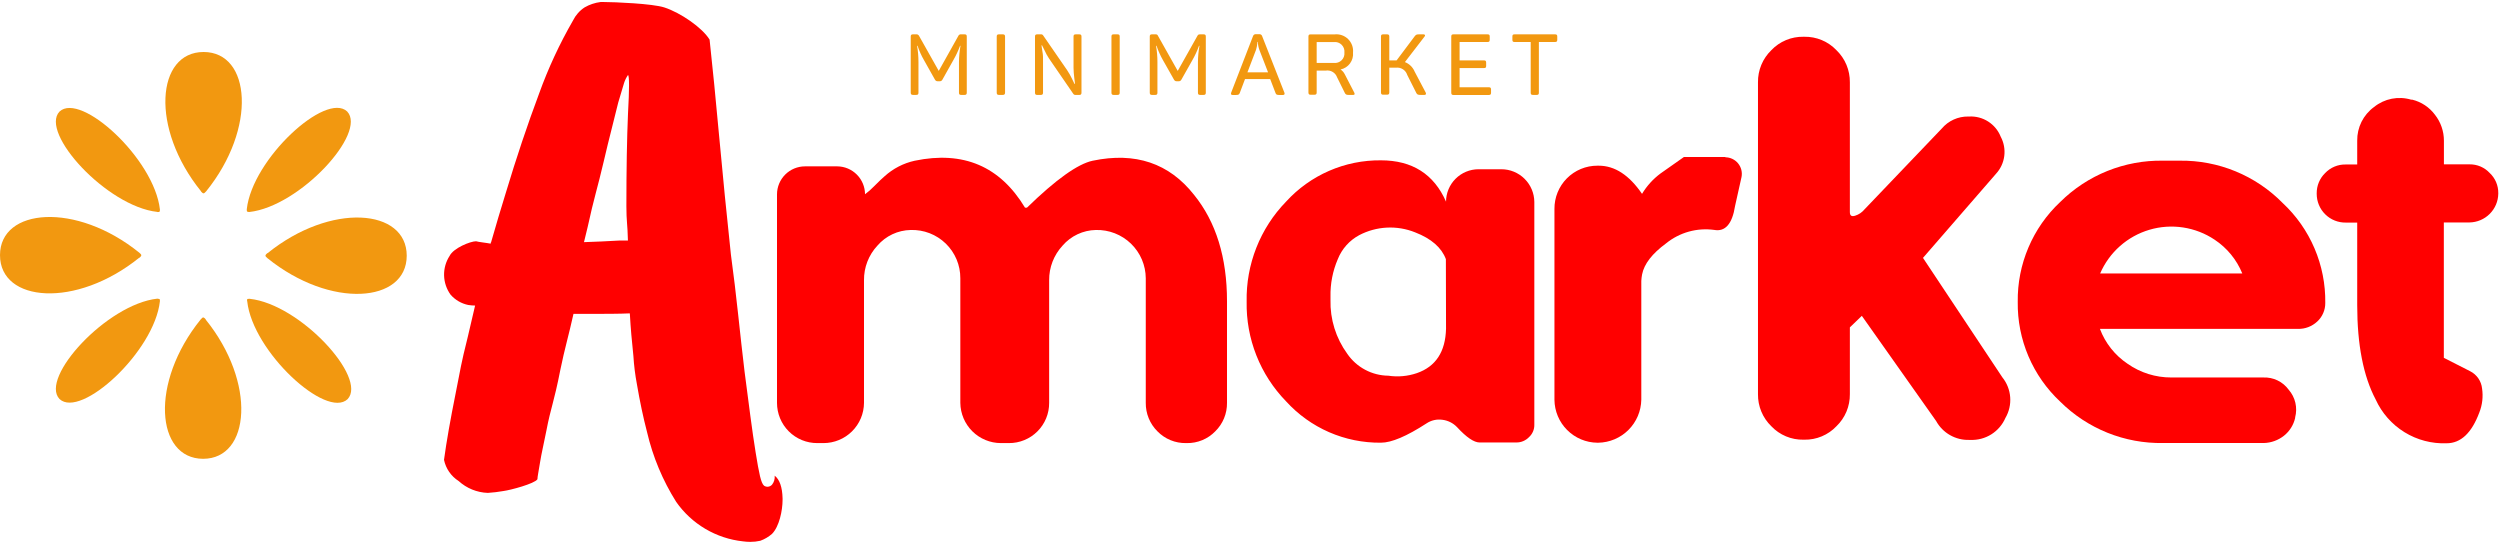 <svg width="182" height="40" viewBox="0 0 182 40" fill="none" xmlns="http://www.w3.org/2000/svg">
<path d="M79.545 11.701C78.461 11.932 76.867 13.07 74.763 15.118H74.62C72.803 12.103 70.127 10.965 66.592 11.701C65.772 11.881 65.013 12.273 64.392 12.838C64.243 12.961 63.989 13.205 63.622 13.572C63.423 13.78 63.206 13.97 62.974 14.14C62.971 13.605 62.758 13.093 62.382 12.714C62.005 12.334 61.495 12.117 60.96 12.111H58.601C58.063 12.112 57.547 12.326 57.166 12.706C56.785 13.086 56.569 13.602 56.566 14.14V29.33C56.566 29.715 56.641 30.097 56.789 30.453C56.936 30.809 57.153 31.133 57.426 31.405C57.699 31.677 58.023 31.892 58.38 32.039C58.737 32.185 59.119 32.259 59.504 32.257H59.951C60.729 32.257 61.476 31.949 62.028 31.401C62.581 30.852 62.894 30.108 62.899 29.33V20.404C62.888 19.468 63.238 18.564 63.877 17.88C64.177 17.532 64.548 17.25 64.964 17.054C65.381 16.858 65.834 16.752 66.294 16.743C66.765 16.728 67.234 16.807 67.674 16.977C68.113 17.147 68.514 17.404 68.852 17.732C69.189 18.061 69.458 18.454 69.64 18.888C69.822 19.323 69.915 19.789 69.912 20.261V29.33C69.921 30.107 70.235 30.85 70.787 31.398C71.338 31.946 72.084 32.254 72.861 32.257H73.451C73.836 32.259 74.217 32.185 74.573 32.038C74.93 31.892 75.253 31.677 75.525 31.404C75.798 31.132 76.013 30.808 76.16 30.452C76.306 30.096 76.38 29.715 76.378 29.33V20.404C76.369 19.469 76.719 18.566 77.356 17.88C77.657 17.531 78.028 17.249 78.446 17.053C78.863 16.857 79.317 16.752 79.778 16.743C80.249 16.731 80.718 16.812 81.157 16.983C81.596 17.154 81.996 17.41 82.335 17.738C82.673 18.066 82.943 18.457 83.128 18.89C83.313 19.324 83.41 19.79 83.412 20.261V29.33C83.408 29.714 83.481 30.096 83.627 30.452C83.773 30.808 83.989 31.131 84.263 31.402C84.532 31.678 84.856 31.897 85.213 32.044C85.57 32.191 85.954 32.263 86.34 32.257H86.398C86.784 32.264 87.166 32.191 87.523 32.044C87.879 31.897 88.202 31.678 88.47 31.402C88.745 31.132 88.963 30.809 89.11 30.453C89.257 30.097 89.33 29.715 89.326 29.33V21.934C89.326 18.746 88.527 16.164 86.93 14.188C85.113 11.879 82.651 11.05 79.545 11.701Z" fill="#FF0000"/>
<path d="M109.293 12.321H107.63C107.005 12.323 106.406 12.573 105.965 13.015C105.523 13.456 105.273 14.055 105.271 14.68C104.389 12.675 102.809 11.672 100.532 11.672C99.234 11.659 97.947 11.919 96.757 12.438C95.567 12.956 94.499 13.72 93.625 14.68C92.689 15.643 91.954 16.782 91.462 18.032C90.969 19.281 90.73 20.616 90.756 21.958C90.731 23.297 90.971 24.628 91.464 25.874C91.956 27.12 92.691 28.256 93.625 29.216C94.498 30.177 95.565 30.942 96.755 31.462C97.946 31.981 99.233 32.242 100.532 32.228C101.3 32.228 102.405 31.76 103.847 30.825C104.187 30.596 104.599 30.502 105.005 30.56C105.41 30.609 105.785 30.797 106.068 31.091C106.758 31.84 107.306 32.212 107.715 32.212H110.398C110.568 32.213 110.737 32.179 110.894 32.112C111.051 32.045 111.193 31.947 111.311 31.824C111.438 31.709 111.538 31.567 111.605 31.409C111.672 31.252 111.704 31.082 111.699 30.91V14.701C111.694 14.068 111.438 13.462 110.988 13.016C110.539 12.571 109.931 12.32 109.298 12.321H109.293ZM105.271 23.934C105.228 25.613 104.52 26.69 103.146 27.165C102.478 27.392 101.766 27.456 101.068 27.351C100.479 27.344 99.9 27.196 99.381 26.918C98.861 26.641 98.416 26.243 98.082 25.757C97.254 24.62 96.824 23.242 96.86 21.836V21.592C96.841 20.655 97.022 19.726 97.392 18.866C97.689 18.117 98.243 17.498 98.954 17.118C99.577 16.792 100.264 16.605 100.966 16.57C101.669 16.535 102.371 16.653 103.023 16.916C104.203 17.373 104.947 18.027 105.26 18.866L105.271 23.934Z" fill="#FF0000"/>
<path d="M125.618 11.43H122.589L120.884 12.63C120.343 13.032 119.887 13.536 119.54 14.113C118.605 12.745 117.554 12.062 116.389 12.062H116.288C115.876 12.061 115.467 12.142 115.086 12.301C114.705 12.459 114.359 12.692 114.068 12.985C113.778 13.278 113.548 13.626 113.393 14.008C113.238 14.39 113.16 14.8 113.164 15.213V29.1C113.171 29.928 113.503 30.72 114.088 31.305C114.674 31.891 115.466 32.223 116.294 32.23H116.352C117.178 32.216 117.967 31.882 118.552 31.298C119.136 30.715 119.472 29.927 119.487 29.1V20.456C119.495 20.294 119.514 20.132 119.545 19.973C119.694 19.215 120.276 18.462 121.293 17.715C121.778 17.322 122.338 17.032 122.94 16.864C123.541 16.696 124.17 16.653 124.789 16.737C125.6 16.886 126.108 16.303 126.314 14.989L126.781 12.896C126.817 12.721 126.813 12.541 126.77 12.367C126.727 12.194 126.646 12.033 126.533 11.894C126.421 11.756 126.278 11.645 126.117 11.568C125.956 11.491 125.78 11.451 125.602 11.451L125.618 11.43Z" fill="#FF0000"/>
<path d="M139.993 18.774L145.306 12.654C145.638 12.295 145.85 11.842 145.911 11.357C145.973 10.872 145.882 10.38 145.651 9.95C145.47 9.495 145.15 9.109 144.737 8.846C144.325 8.583 143.84 8.456 143.351 8.483H143.293C142.925 8.477 142.561 8.552 142.227 8.704C141.892 8.855 141.596 9.08 141.359 9.36L135.727 15.252C135.551 15.465 135.316 15.622 135.052 15.704C134.797 15.783 134.67 15.704 134.67 15.438V5.992C134.675 5.556 134.591 5.124 134.423 4.721C134.255 4.319 134.006 3.956 133.692 3.654C133.392 3.338 133.029 3.087 132.626 2.919C132.224 2.751 131.791 2.668 131.354 2.676H131.291C130.855 2.668 130.421 2.751 130.019 2.919C129.616 3.087 129.253 3.338 128.953 3.654C128.64 3.957 128.392 4.32 128.225 4.722C128.058 5.124 127.975 5.556 127.981 5.992V28.694C127.975 29.129 128.058 29.561 128.225 29.963C128.392 30.365 128.64 30.729 128.953 31.031C129.253 31.348 129.616 31.598 130.019 31.766C130.421 31.935 130.855 32.017 131.291 32.009H131.354C131.791 32.017 132.224 31.935 132.626 31.766C133.029 31.598 133.392 31.348 133.692 31.031C134.006 30.729 134.255 30.366 134.423 29.964C134.591 29.562 134.675 29.129 134.67 28.694V23.832L135.541 22.993L140.95 30.649C141.186 31.079 141.537 31.436 141.964 31.678C142.39 31.921 142.876 32.041 143.367 32.025H143.447C143.982 32.047 144.512 31.906 144.966 31.622C145.42 31.337 145.778 30.922 145.992 30.431C146.26 29.973 146.382 29.443 146.342 28.914C146.303 28.384 146.102 27.879 145.768 27.466L139.993 18.774Z" fill="#FF0000"/>
<path d="M158.686 11.697C158.484 11.697 158.282 11.697 158.075 11.697C157.868 11.697 157.671 11.697 157.464 11.697C156.08 11.674 154.705 11.929 153.42 12.445C152.136 12.962 150.967 13.729 149.984 14.704C148.99 15.635 148.202 16.764 147.67 18.017C147.137 19.27 146.872 20.621 146.892 21.982C146.873 23.341 147.139 24.688 147.671 25.938C148.204 27.187 148.991 28.312 149.984 29.24C150.966 30.216 152.135 30.985 153.419 31.503C154.704 32.02 156.079 32.275 157.464 32.252C157.671 32.252 157.873 32.252 158.075 32.252C158.277 32.252 158.484 32.252 158.686 32.252C160.776 32.252 162.816 32.252 164.807 32.252C165.34 32.238 165.854 32.052 166.273 31.721C166.683 31.395 166.969 30.94 167.086 30.43V30.387C167.178 30.039 167.184 29.674 167.103 29.322C167.021 28.971 166.855 28.646 166.618 28.374C166.408 28.084 166.129 27.851 165.806 27.695C165.484 27.539 165.127 27.466 164.769 27.481H158.075C156.935 27.485 155.821 27.137 154.888 26.482C153.968 25.866 153.264 24.979 152.874 23.943H167.288C167.807 23.956 168.31 23.765 168.69 23.412C168.879 23.239 169.029 23.029 169.13 22.794C169.232 22.56 169.283 22.307 169.28 22.052C169.299 20.689 169.032 19.337 168.497 18.083C167.962 16.829 167.17 15.702 166.172 14.773C165.196 13.782 164.03 12.999 162.743 12.47C161.457 11.942 160.077 11.679 158.686 11.697ZM152.89 19.91C153.218 19.149 153.71 18.468 154.331 17.918C154.951 17.368 155.686 16.961 156.481 16.726C157.277 16.491 158.114 16.435 158.934 16.56C159.754 16.685 160.537 16.989 161.226 17.451C162.129 18.049 162.831 18.907 163.239 19.91H152.89Z" fill="#FF0000"/>
<path d="M181.248 12.591C181.062 12.39 180.836 12.231 180.584 12.123C180.332 12.015 180.061 11.961 179.787 11.964H177.917V10.243C177.918 9.557 177.688 8.891 177.263 8.352C176.857 7.807 176.275 7.42 175.616 7.257H175.537C175.077 7.119 174.59 7.096 174.119 7.188C173.647 7.281 173.206 7.487 172.832 7.789C172.446 8.069 172.133 8.439 171.919 8.866C171.706 9.293 171.598 9.766 171.605 10.243V11.975H170.755C170.477 11.97 170.201 12.024 169.945 12.132C169.689 12.24 169.458 12.4 169.267 12.602C169.072 12.792 168.917 13.021 168.812 13.273C168.707 13.525 168.654 13.795 168.656 14.068V14.106C168.655 14.384 168.709 14.66 168.816 14.917C168.922 15.174 169.079 15.407 169.277 15.602C169.475 15.798 169.71 15.952 169.969 16.055C170.227 16.158 170.503 16.209 170.781 16.204H171.605V22.208C171.605 25.098 172.053 27.39 172.949 29.083C173.396 30.067 174.126 30.896 175.045 31.463C175.965 32.031 177.033 32.312 178.113 32.27C179.144 32.27 179.937 31.525 180.493 30.034C180.714 29.479 180.783 28.876 180.695 28.286C180.668 28.018 180.573 27.762 180.42 27.541C180.266 27.32 180.06 27.141 179.819 27.021L177.911 26.049V16.194H179.782C180.335 16.185 180.863 15.961 181.254 15.569C181.645 15.178 181.868 14.649 181.875 14.095V14.058C181.878 13.783 181.824 13.511 181.716 13.259C181.608 13.006 181.449 12.779 181.248 12.591Z" fill="#FF0000"/>
<path d="M56.397 34.629C56.42 34.864 56.352 35.098 56.206 35.283C56.135 35.363 56.037 35.416 55.931 35.431C55.825 35.445 55.717 35.421 55.627 35.362C55.398 35.171 55.265 34.502 55.01 32.934C54.755 31.367 54.511 29.401 54.203 27.042C54.05 25.757 53.896 24.382 53.74 22.919C53.585 21.457 53.407 19.992 53.209 18.526C52.901 15.65 52.62 12.816 52.364 10.025C52.109 7.234 51.874 4.854 51.658 2.885C51.127 2.013 49.533 0.919 48.364 0.542C47.508 0.26 44.682 0.148 43.986 0.148H43.715C43.309 0.2 42.917 0.332 42.562 0.536C42.197 0.774 41.904 1.107 41.712 1.498C40.735 3.192 39.91 4.97 39.247 6.811C38.4 9.071 37.591 11.484 36.819 14.052C36.383 15.466 36.171 16.177 35.756 17.622C35.742 17.638 35.732 17.657 35.726 17.677C35.719 17.697 35.717 17.718 35.719 17.739C35.485 17.686 34.811 17.617 34.657 17.564C34.242 17.564 33.015 18.058 32.733 18.627C32.458 19.05 32.317 19.546 32.329 20.051C32.342 20.555 32.507 21.044 32.802 21.453C33.136 21.835 33.586 22.098 34.083 22.202C34.25 22.229 34.419 22.243 34.587 22.245C34.407 23.015 34.226 23.77 34.056 24.519C33.525 26.644 33.557 26.718 33.174 28.62C32.792 30.522 32.505 32.137 32.324 33.476C32.389 33.791 32.517 34.09 32.699 34.354C32.882 34.619 33.116 34.844 33.387 35.017C33.97 35.548 34.723 35.855 35.512 35.883C35.897 35.859 36.28 35.812 36.66 35.745C37.154 35.681 38.917 35.214 39.125 34.889C39.125 34.709 39.215 34.3 39.316 33.657C39.417 33.014 39.598 32.27 39.778 31.346C40.113 29.598 40.309 29.391 40.798 26.899C41.106 25.385 41.415 24.37 41.749 22.85H43.141C43.885 22.85 45.107 22.85 45.851 22.813C45.925 24.099 45.984 24.63 46.111 25.916C46.154 26.613 46.241 27.307 46.371 27.993C46.581 29.226 46.825 30.381 47.105 31.457C47.526 33.258 48.244 34.977 49.23 36.542C49.789 37.339 50.512 38.007 51.35 38.502C52.188 38.997 53.123 39.307 54.091 39.411C54.267 39.436 54.445 39.448 54.622 39.448C54.867 39.449 55.111 39.422 55.35 39.368C55.662 39.255 55.95 39.086 56.2 38.869C56.732 38.337 56.971 37.158 56.971 36.393V36.276C56.95 35.463 56.758 34.911 56.397 34.629ZM45.718 8.277C45.64 10.101 45.601 12.349 45.601 15.019C45.601 16.124 45.686 16.305 45.713 17.511H45.096C44.199 17.564 43.338 17.601 42.514 17.628L42.785 16.512C43.221 14.483 43.534 13.558 43.944 11.784C44.353 10.009 44.74 8.596 45.006 7.47C45.187 6.88 45.33 6.407 45.431 6.046C45.498 5.838 45.594 5.641 45.718 5.461C45.819 5.514 45.819 6.455 45.718 8.277Z" fill="#FF0000"/>
<path d="M14.989 23.258C14.904 23.168 14.851 23.115 14.798 23.11C14.745 23.104 14.692 23.168 14.607 23.258C10.887 27.865 11.35 33.39 14.787 33.401C18.219 33.401 18.692 27.865 14.968 23.258" fill="#F29810"/>
<path d="M19.473 18.416C19.383 18.5 19.33 18.548 19.325 18.607C19.319 18.665 19.383 18.713 19.473 18.798C24.08 22.517 29.605 22.049 29.61 18.617C29.61 15.18 24.08 14.712 19.473 18.437" fill="#F29810"/>
<path d="M14.621 13.928C14.707 14.018 14.76 14.071 14.813 14.076C14.866 14.082 14.924 14.018 15.009 13.928C18.728 9.321 18.261 3.79 14.823 3.785C11.386 3.785 10.913 9.321 14.637 13.928" fill="#F29810"/>
<path d="M10.142 18.778C10.233 18.693 10.28 18.645 10.286 18.587C10.291 18.529 10.233 18.481 10.142 18.396C5.531 14.671 0 15.144 0 18.576C0 22.014 5.531 22.481 10.142 18.757" fill="#F29810"/>
<path d="M18.153 21.754C18.062 21.754 18.02 21.754 17.998 21.786C17.998 21.786 17.967 21.855 17.998 21.94C18.402 25.611 23.758 30.526 25.304 29.059C26.77 27.513 21.856 22.152 18.184 21.754" fill="#F29810"/>
<path d="M17.965 15.242C17.965 15.332 17.965 15.38 17.997 15.401C18.023 15.428 18.066 15.433 18.156 15.433C21.827 15.024 26.742 9.674 25.275 8.117C23.729 6.651 18.369 11.565 17.965 15.231" fill="#F29810"/>
<path d="M11.451 15.437C11.541 15.437 11.584 15.437 11.611 15.406C11.637 15.406 11.642 15.336 11.642 15.252C11.239 11.58 5.883 6.666 4.332 8.122C2.866 9.668 7.785 15.028 11.451 15.427" fill="#F29810"/>
<path d="M11.642 21.928C11.642 21.843 11.642 21.795 11.611 21.774C11.584 21.774 11.541 21.742 11.451 21.742C7.785 22.146 2.866 27.501 4.332 29.047C5.878 30.514 11.239 25.599 11.642 21.928Z" fill="#F29810"/>
<path d="M70.222 2.5C70.339 2.5 70.381 2.542 70.381 2.659V6.745C70.381 6.862 70.339 6.909 70.222 6.909H69.972C69.85 6.909 69.813 6.862 69.813 6.745V4.503C69.817 4.111 69.855 3.72 69.924 3.334H69.892C69.757 3.702 69.59 4.057 69.393 4.396L68.607 5.799C68.589 5.835 68.562 5.865 68.528 5.886C68.494 5.906 68.455 5.917 68.415 5.916H68.261C68.221 5.917 68.181 5.907 68.146 5.886C68.111 5.865 68.083 5.835 68.065 5.799L67.268 4.381C67.075 4.049 66.918 3.698 66.8 3.334H66.763C66.83 3.72 66.864 4.111 66.864 4.503V6.745C66.864 6.862 66.827 6.909 66.699 6.909H66.466C66.349 6.909 66.301 6.862 66.301 6.745V2.659C66.301 2.542 66.349 2.5 66.466 2.5H66.683C66.73 2.491 66.778 2.499 66.819 2.521C66.861 2.543 66.893 2.579 66.912 2.622L68.341 5.162L69.76 2.627C69.775 2.583 69.806 2.545 69.847 2.522C69.888 2.499 69.936 2.491 69.983 2.5H70.222Z" fill="#F29810"/>
<path d="M72.562 2.659C72.562 2.542 72.605 2.5 72.727 2.5H72.998C73.12 2.5 73.168 2.542 73.168 2.659V6.745C73.168 6.862 73.12 6.91 72.998 6.91H72.727C72.605 6.91 72.562 6.862 72.562 6.745V2.659Z" fill="#F29810"/>
<path d="M78.573 2.501C78.689 2.501 78.732 2.544 78.732 2.661V6.746C78.732 6.863 78.689 6.911 78.573 6.911H78.296C78.264 6.913 78.231 6.906 78.202 6.891C78.173 6.876 78.149 6.854 78.132 6.826L76.362 4.249C76.24 4.064 76.133 3.868 76.044 3.665L75.858 3.293H75.826C75.826 3.293 75.826 3.442 75.884 3.723C75.943 4.005 75.932 4.255 75.932 4.451V6.746C75.932 6.863 75.89 6.911 75.762 6.911H75.507C75.39 6.911 75.348 6.863 75.348 6.746V2.661C75.348 2.544 75.39 2.501 75.507 2.501H75.783C75.815 2.497 75.847 2.503 75.875 2.517C75.904 2.531 75.927 2.553 75.943 2.581L77.691 5.115C77.82 5.309 77.935 5.511 78.036 5.721L78.222 6.109H78.254C78.254 6.109 78.254 5.944 78.206 5.663C78.175 5.419 78.158 5.174 78.153 4.929V2.661C78.153 2.544 78.19 2.501 78.318 2.501H78.573Z" fill="#F29810"/>
<path d="M80.914 2.659C80.914 2.542 80.957 2.5 81.073 2.5H81.35C81.472 2.5 81.514 2.542 81.514 2.659V6.745C81.514 6.862 81.472 6.91 81.35 6.91H81.073C80.957 6.91 80.914 6.862 80.914 6.745V2.659Z" fill="#F29810"/>
<path d="M87.619 2.5C87.741 2.5 87.783 2.542 87.783 2.659V6.745C87.783 6.862 87.741 6.91 87.619 6.91H87.374C87.247 6.91 87.21 6.862 87.21 6.745V4.503C87.214 4.111 87.252 3.72 87.321 3.334H87.289C87.156 3.702 86.99 4.058 86.795 4.397L86.004 5.799C85.986 5.835 85.959 5.865 85.925 5.886C85.891 5.907 85.852 5.917 85.812 5.916H85.658C85.618 5.917 85.579 5.907 85.546 5.886C85.512 5.865 85.484 5.835 85.467 5.799L84.665 4.381C84.475 4.048 84.318 3.698 84.197 3.334H84.16C84.227 3.72 84.261 4.111 84.261 4.503V6.745C84.261 6.862 84.224 6.91 84.102 6.91H83.862C83.746 6.91 83.703 6.862 83.703 6.745V2.659C83.703 2.542 83.746 2.5 83.862 2.5H84.08C84.213 2.5 84.256 2.5 84.309 2.622L85.738 5.162L87.162 2.628C87.215 2.521 87.252 2.5 87.385 2.5H87.619Z" fill="#F29810"/>
<path d="M93.506 6.75C93.543 6.856 93.506 6.915 93.394 6.915H93.155C92.953 6.915 92.9 6.888 92.858 6.771L92.47 5.757H90.637L90.254 6.771C90.206 6.888 90.153 6.915 89.957 6.915H89.739C89.627 6.915 89.59 6.856 89.627 6.75L91.221 2.627C91.234 2.584 91.262 2.547 91.3 2.521C91.338 2.496 91.383 2.485 91.428 2.489H91.678C91.722 2.485 91.766 2.496 91.803 2.52C91.839 2.544 91.867 2.58 91.88 2.622L93.506 6.75ZM91.683 3.632C91.615 3.446 91.578 3.25 91.572 3.052H91.535V3.137C91.52 3.303 91.488 3.467 91.439 3.626L90.812 5.268H92.316L91.683 3.632Z" fill="#F29810"/>
<path d="M97.161 2.503C97.34 2.484 97.521 2.505 97.691 2.565C97.861 2.624 98.016 2.721 98.144 2.847C98.272 2.974 98.37 3.127 98.432 3.296C98.493 3.466 98.517 3.646 98.5 3.826C98.527 4.107 98.449 4.388 98.281 4.616C98.114 4.843 97.868 5.001 97.592 5.058C97.724 5.146 97.83 5.267 97.9 5.409L98.59 6.742C98.644 6.854 98.622 6.912 98.5 6.912H98.229C98.022 6.912 97.963 6.886 97.905 6.769L97.342 5.632C97.284 5.467 97.171 5.328 97.022 5.238C96.872 5.147 96.696 5.112 96.524 5.138H95.854V6.732C95.854 6.849 95.812 6.897 95.69 6.897H95.413C95.296 6.897 95.254 6.849 95.254 6.732V2.662C95.254 2.545 95.296 2.503 95.413 2.503H97.161ZM97.103 3.061H95.854V4.58H97.103C97.206 4.593 97.31 4.582 97.408 4.549C97.506 4.515 97.595 4.46 97.669 4.388C97.743 4.316 97.8 4.227 97.835 4.13C97.871 4.033 97.883 3.929 97.873 3.826C97.884 3.722 97.872 3.617 97.837 3.519C97.802 3.421 97.745 3.332 97.671 3.258C97.598 3.185 97.508 3.129 97.41 3.095C97.311 3.061 97.206 3.049 97.103 3.061Z" fill="#F29810"/>
<path d="M103.792 6.74C103.845 6.851 103.792 6.91 103.702 6.91H103.431C103.229 6.91 103.165 6.883 103.107 6.766L102.448 5.459C102.395 5.288 102.284 5.14 102.133 5.043C101.982 4.946 101.802 4.905 101.624 4.928H101.141V6.729C101.141 6.846 101.093 6.894 100.971 6.894H100.7C100.578 6.894 100.535 6.846 100.535 6.729V2.659C100.535 2.542 100.578 2.5 100.7 2.5H100.971C101.093 2.5 101.141 2.542 101.141 2.659V4.397H101.672L102.995 2.633C103.091 2.516 103.133 2.5 103.324 2.5H103.633C103.734 2.5 103.781 2.58 103.712 2.654L102.278 4.519C102.438 4.582 102.583 4.676 102.706 4.797C102.828 4.917 102.925 5.061 102.99 5.22L103.792 6.74Z" fill="#F29810"/>
<path d="M108.288 2.5C108.415 2.5 108.452 2.542 108.452 2.659V2.893C108.452 3.015 108.415 3.058 108.288 3.058H106.258V4.397H108.033C108.155 4.397 108.192 4.439 108.192 4.567V4.795C108.192 4.917 108.155 4.955 108.033 4.955H106.258V6.352H108.383C108.511 6.352 108.548 6.4 108.548 6.517V6.75C108.548 6.867 108.511 6.915 108.383 6.915H105.812C105.695 6.915 105.652 6.867 105.652 6.75V2.659C105.652 2.542 105.695 2.5 105.812 2.5H108.288Z" fill="#F29810"/>
<path d="M113.204 2.5C113.326 2.5 113.369 2.542 113.369 2.659V2.893C113.369 3.015 113.326 3.058 113.204 3.058H112.03V6.745C112.03 6.862 111.993 6.91 111.871 6.91H111.6C111.472 6.91 111.435 6.862 111.435 6.745V3.058H110.261C110.139 3.058 110.102 3.015 110.102 2.893V2.659C110.102 2.542 110.139 2.5 110.261 2.5H113.204Z" fill="#F29810"/>
</svg>
